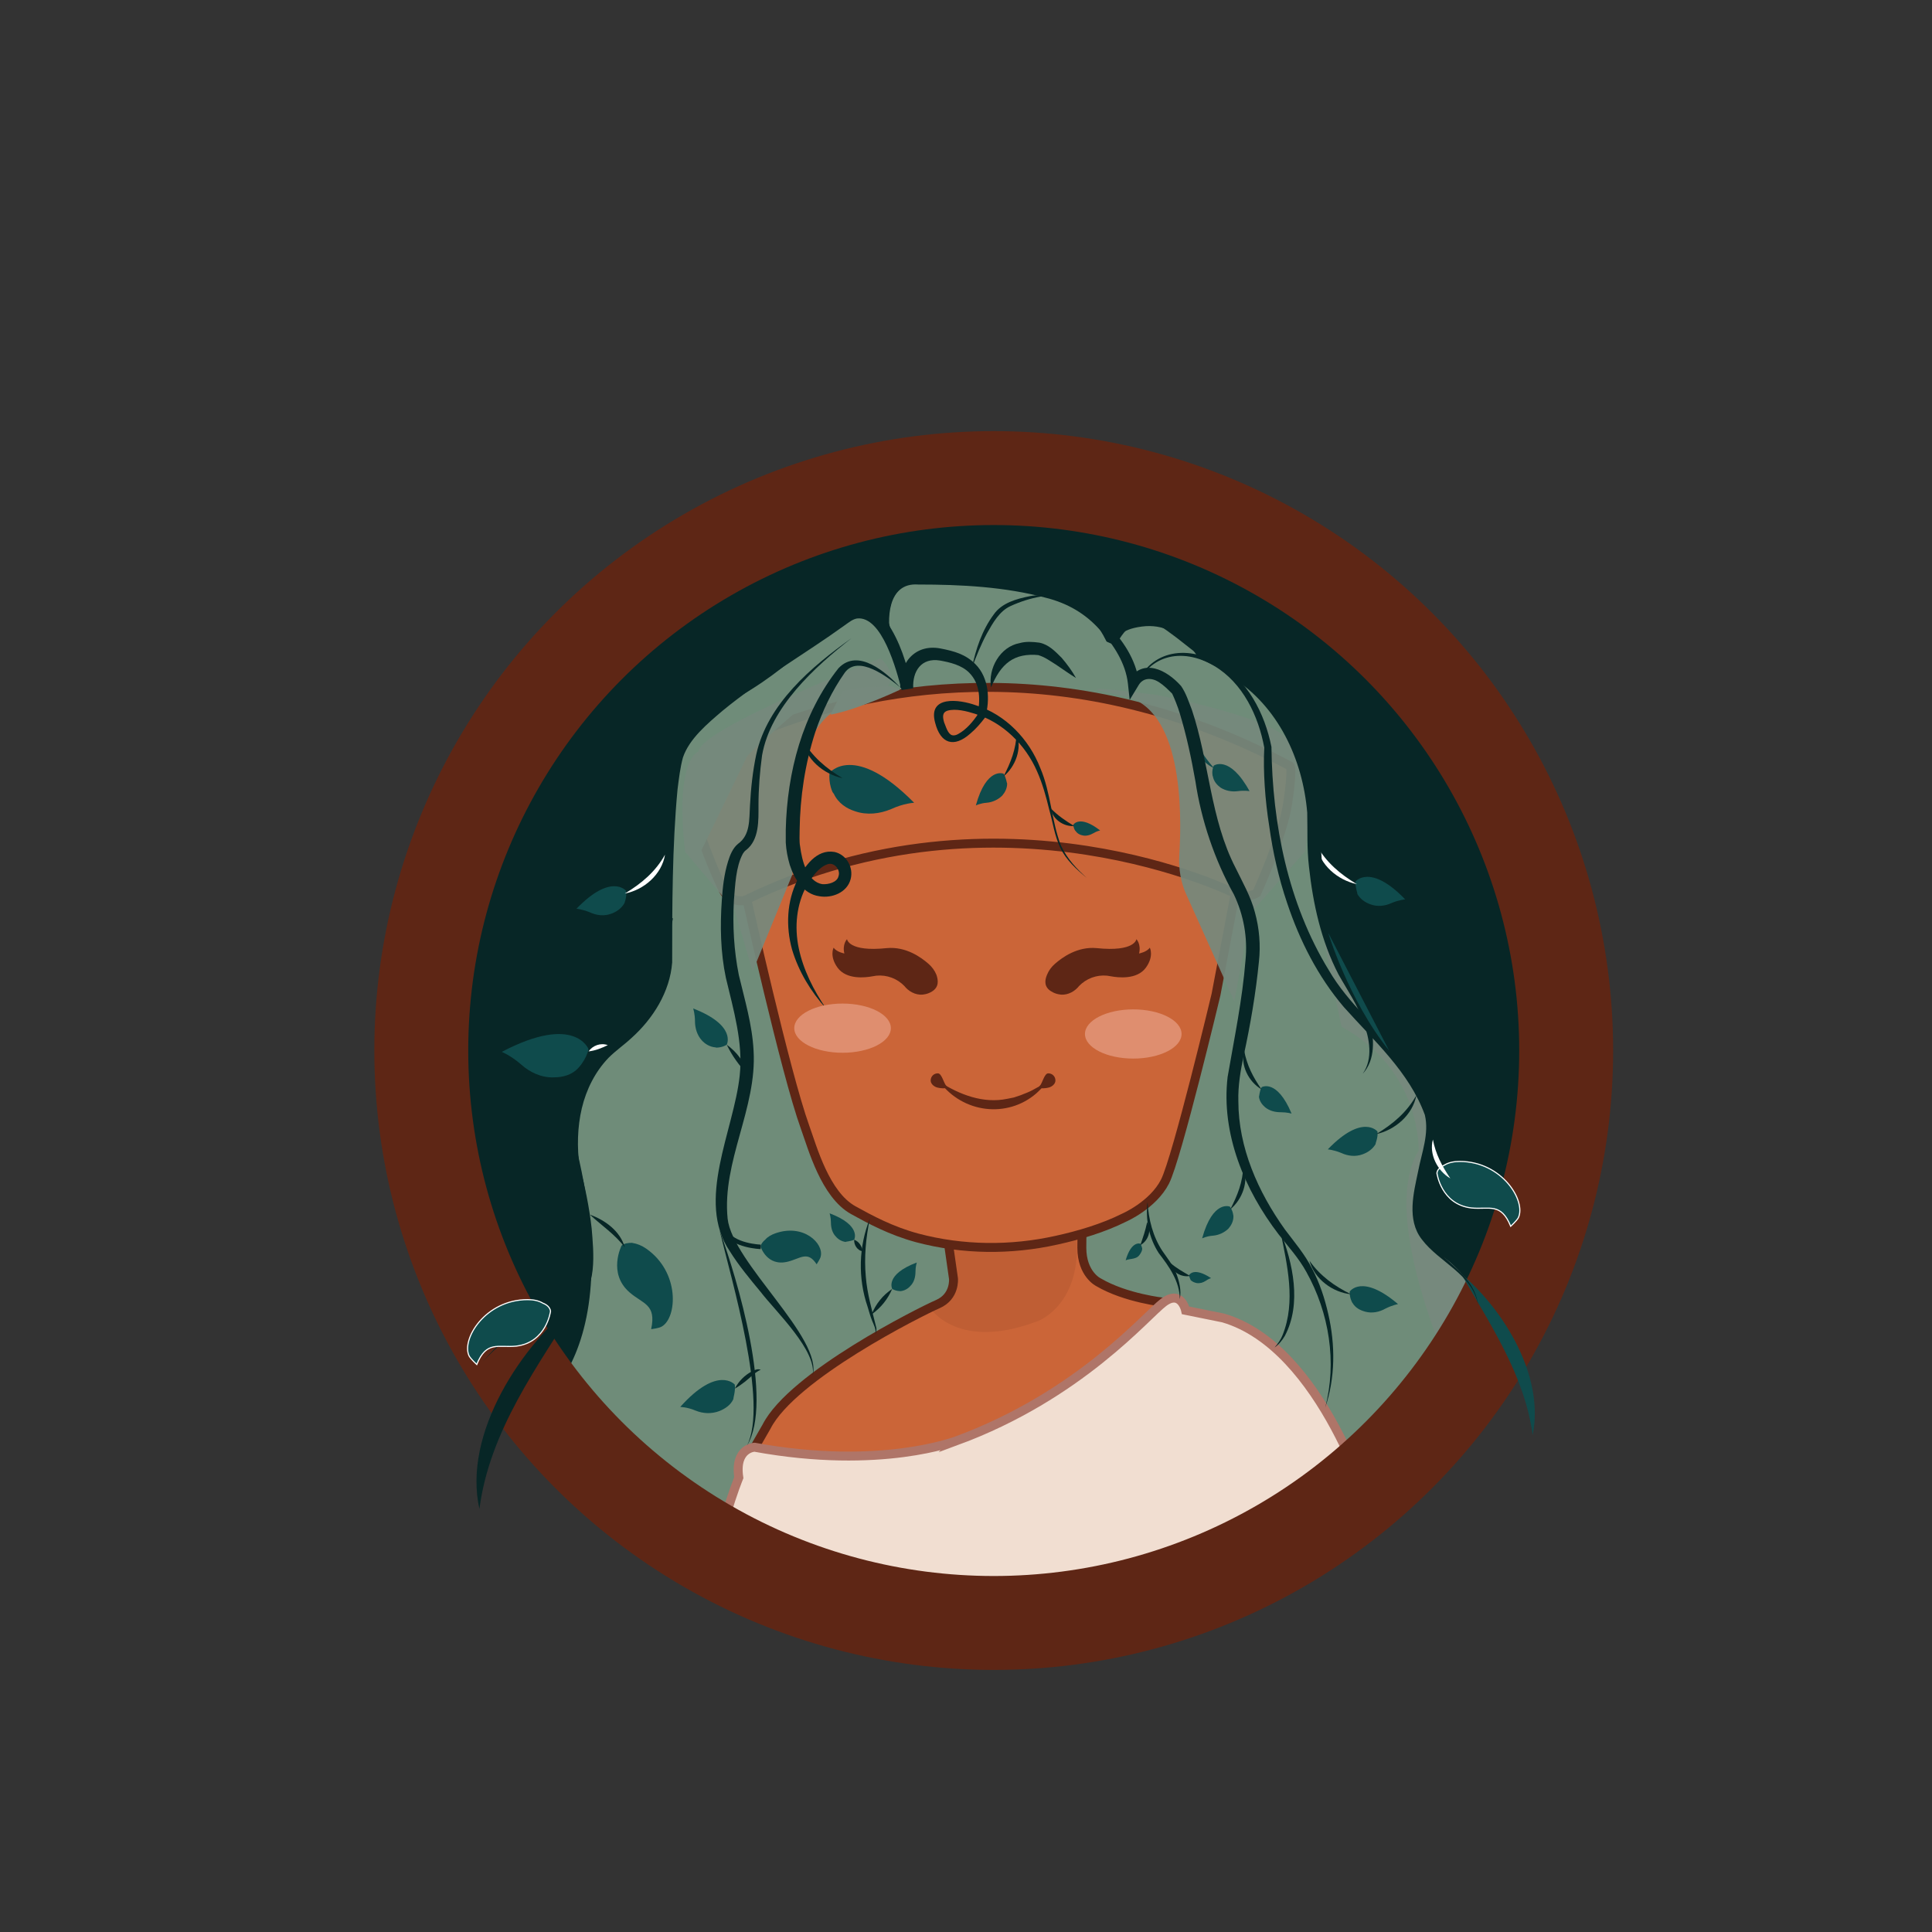 <?xml version="1.0" encoding="utf-8"?>
<!-- Generator: Adobe Illustrator 27.0.1, SVG Export Plug-In . SVG Version: 6.00 Build 0)  -->
<svg version="1.1" xmlns="http://www.w3.org/2000/svg" xmlns:xlink="http://www.w3.org/1999/xlink" x="0px" y="0px"
	 viewBox="0 0 432 432" style="enable-background:new 0 0 432 432;" xml:space="preserve">
<rect x="0" y="0" width="432" height="432" fill="#333333" stroke="none"/>
<style type="text/css">
	.st0{display:none;}
	.st1{fill:#072626;}
	.st2{fill:#6F8C79;}
	.st3{fill:#76897D;}
	.st4{fill:#CB6538;stroke:#5E2615;stroke-width:2;stroke-miterlimit:10;}
	.st5{opacity:0.11;fill:#5E2615;}
	.st6{fill:#5E2615;}
	.st7{fill:#F1DED1;stroke:#AF7568;stroke-width:2;stroke-miterlimit:10;}
	.st8{fill:none;stroke:#5E2615;stroke-width:21;stroke-miterlimit:10;}
	.st9{opacity:0.92;fill:#76897D;}
	.st10{fill:#0F4B4C;}
	.st11{fill:#FFFFFF;}
	.st12{fill:#0F4B4C;stroke:#FFFFFF;stroke-width:0.25;stroke-miterlimit:10;}
	.st13{fill:none;stroke:#072626;stroke-miterlimit:10;}
	.st14{fill:#DF8E6F;}
</style>
<g id="Layer_1" class="st0">
</g>
<g id="Layer_2">
	<circle class="st1" cx="222.2" cy="233.6" r="121.5"/>
	<path class="st2" d="M251.2,148c0,0-5.7-6.6,4.1-7.9c9.8-1.3,13.8,9.3,13.8,9.3l-13-2.8L251.2,148z"/>
	<path class="st2" d="M198.7,139.2c0,0-0.8-10.7,9.3-8.9c0,0,29-0.6,35.1,6.6s6.5,13.5,6.5,13.5s-22.1-4.1-22.1-4.1
		c0,0-16.7,2.4-16.7,2.4l-8.9,1.3L198.7,139.2z"/>
	<path class="st2" d="M115.1,317.8c0,0,27-9.4,13.3-63c0,0-0.8-17.9,17.2-27.7c0,0,7.6-29.9,8.1-44.6c0.6-14.7,30.7-37.7,31.7-38
		c0.9-0.3,6.1-1.4,7.5,0c1.4,1.4,5,6.3,5,6.3s3.1-4.9,11.8-2.6c8.7,2.3,4.8,6.7,4.8,6.7l-28.3,94.2l28.3,16.5l14.5,19.9
		c0,0-10.2,10.2-11.1,11c-0.9,0.9-30.6,24.1-31.8,25.5s-20.6,23.5-20.6,23.5l-4.2,8.7C161.3,354.3,130.7,336.2,115.1,317.8z"/>
	<path class="st3" d="M292.9,204.6c0,0,7.9,12.1,10.4,18c2.4,5.9,1.8,8.5,8.9,14.2c7.1,5.7,8,14.5,7.2,18.4
		c-0.8,3.8-6.9,19.3,1.8,24.8c8.7,5.5,10.6,13.9,10.6,13.9l-7.9,18.3l-11.2-4.6l-6.1-31.7c0,0-9.4-41.4-9.7-42.2
		C296.6,232.9,292.9,204.6,292.9,204.6z"/>
	<path class="st2" d="M330.5,320.3c0,0-23.9-45.8-13.3-63c0,0,0.8-17.9-17.2-27.7c0,0-6.8-30.2-7.1-44.9
		c-0.9-36.4-35.3-40.6-36.3-40.9s-1.8-1.4-3.2,0c-1.4,1.4-5.2,0-5.2,0s-26-11.8-35.1-10.7c-10.6,1.3-13.6,6.1-13.6,6.1l66,70.7
		l-34.4,58.1L216.7,288c0,0,10.2,10.2,11.1,11c0.9,0.9,30.6,24.1,31.8,25.5c1.2,1.4,20.6,23.5,20.6,23.5l4.2,8.7
		C284.3,356.8,315,338.7,330.5,320.3z"/>
	<path class="st4" d="M154.6,171.3c0,0,26.8-17.9,67-17.6c19.6,0.1,42.5,4.6,66.9,17.6c0,0,0.6,0.6-0.6,8.5
		c-1.1,7.2-6.9,19.9-6.9,19.9s-2.1,1.3-5.1,0.4c-3-0.9-108.1,1-108.1,1s-4.3,1.6-6.2-2.3C159.7,195,151.1,174.8,154.6,171.3z"/>
	<path class="st4" d="M212.1,278.2l1.1,7.7c0,0,0.4,4-3.5,5.7c-3.9,1.7-32.5,16-38.3,27.4l-2.7,4.7c0,0,34.9,12.4,59.8-2.2
		c25-14.6,31.8-30.3,31.8-30.3s-8.6-0.9-14.7-4.5c0,0-3.7-1.8-3.7-7.7c0-5.9,0.4-7.5,0.4-7.5l-20.7-3.1L212.1,278.2z"/>
	<path class="st5" d="M211.8,278.8c0,0,4.8,11-3.7,13.8c0,0,6.2,9.7,24.2,2.7c0,0,10.7-4.2,8.1-21.3c-2.8-18.7-16.2-11.5-16.2-11.5
		l-12.5,10.1V278.8z"/>
	<path class="st4" d="M167,201.1c0,0,8.6,38.7,13,50.9c1.7,4.7,4.5,15.1,10.8,18.6c3.8,2.1,8.4,4.6,14.3,6.2
		c10.2,2.7,20.9,2.8,31.2,0.5c5-1.1,10.4-2.7,15-5c0,0,6.5-2.8,9.2-8.1s11.4-41.8,11.4-41.8l4.3-22.6
		C276.2,199.8,223.9,173.6,167,201.1z"/>
	<path class="st6" d="M234.1,218c0.4-1,1-1.8,1.8-2.5c1.6-1.4,5-3.9,9.3-3.5c8.6,0.9,8.9-2,8.9-2s1.1,1.1,0.6,3.2
		c0,0,1.7-0.3,2.4-1.3c0,0,1,1.9-0.9,4.5c-2,2.7-6.2,2.2-7.8,1.9c-2.3-0.5-4.7,0.1-6.5,1.6c-0.3,0.3-0.6,0.5-0.9,0.9
		c-1.1,1.2-2.8,1.9-4.4,1.5c-0.5-0.1-1-0.3-1.5-0.6C233.4,220.7,233.6,219.2,234.1,218z"/>
	<path class="st6" d="M209.4,218c-0.4-1-1-1.8-1.8-2.5c-1.6-1.4-5-3.9-9.3-3.5c-8.6,0.9-8.9-2-8.9-2s-1.1,1.1-0.6,3.2
		c0,0-1.7-0.3-2.4-1.3c0,0-1,1.9,0.9,4.5c2,2.7,6.2,2.2,7.8,1.9c2.3-0.5,4.7,0.1,6.5,1.6c0.3,0.3,0.6,0.5,0.9,0.9
		c1.1,1.2,2.8,1.9,4.4,1.5c0.5-0.1,1-0.3,1.5-0.6C210,220.7,209.8,219.2,209.4,218z"/>
	<g>
		<path class="st6" d="M210.1,241.9c4.5,2.9,9.8,4.9,15.1,3.8c0,0,1.5-0.3,1.5-0.3l1.5-0.5c0.5-0.2,1-0.4,1.5-0.6
			c1.5-0.6,2.9-1.6,4.4-2.3c-0.7,0.8-1.5,1.7-2.4,2.5C225.2,250.1,215.3,248.9,210.1,241.9L210.1,241.9z"/>
	</g>
	<path class="st7" d="M168.7,323.6c0,0-4.5,0.2-3.5,6.8c0,0-5.8,14.3-4.7,22.4c1.2,8.2,80.9,31.8,123.7,0.4c0,0,15.7-5.7,22.5-14.5
		c0,0-10.8-37.5-33.2-44l-8.4-1.7c0,0-1-4.7-4.9-1.8s-18.7,20.8-46.4,31C213.9,322.1,197.1,328.8,168.7,323.6z"/>
	<circle class="st8" cx="222.2" cy="234.9" r="128"/>
	<path class="st6" d="M211.6,242.8c0.7,0.7-1.1,0.6-1.9,0.4c-0.6-0.1-1.6-0.7-1.6-1.6s0.7-1.6,1.6-1.6S211,242.2,211.6,242.8z"/>
	<path class="st6" d="M232.5,242.8c-0.7,0.7,1.1,0.6,1.9,0.4c0.6-0.1,1.6-0.7,1.6-1.6s-0.7-1.6-1.6-1.6S233.1,242.2,232.5,242.8z"/>
	<path class="st2" d="M150.1,205.2c0,0-4.7-40.4,10.1-46.9c14.8-6.5,25.4-19.1,25.4-19.1s8.6-5.7,12,1.2c3.4,6.9,4.1,8.9,4.1,8.9
		l-0.3,1.9c0,0-5.5,0.8-5.9,1c-0.4,0.1-13.5,3.4-14.2,4.1s-13.8,11.8-14.3,12.9c-0.5,1.1-12,24.7-12,24.7l-1.2,13L150.1,205.2z"/>
	<path class="st9" d="M196.9,147.2c0,0-40,15.5-40.7,20.8c0,0-5.4,1.7-3,22.5l11.1,13.1l4,13.6l8.9-21.7c0,0-2.5-34.7,12.8-37.9
		S196.9,147.2,196.9,147.2z"/>
	<path class="st9" d="M258.7,155.4c0,0,29.1,5.5,29.9,11.2c0,0,5.9,1.8,3.3,23.7l-12.3,13.9l-3.6,19.7l-10.7-23.8
		c-1.3-2.8-1.8-5.9-1.6-9c0.6-9.9,0.7-32.8-12.5-35.5C234.3,152.2,258.7,155.4,258.7,155.4z"/>
	<g>
		<path class="st1" d="M243,196.3c-2.3-1.9-4.6-4-5.9-6.7c-1.3-2.7-1.7-5.8-2.5-8.6c-0.7-2.9-1.5-5.8-2.7-8.5
			c-2.6-6-7.7-11-13.9-12.9c-1.9-0.6-4.3-1.2-6.1-0.7c-1.3,0.4-1.1,1.5-0.8,2.6c0.4,0.9,0.8,2.6,1.8,2.9c0.4,0.1,0.9,0,1.4-0.3
			c1.8-1,3.2-2.7,4.4-4.4c0,0-0.2,0.3-0.2,0.3c0.8-3.4,0.7-7.1-1.8-9.6c-1.7-1.7-4.3-2.3-6.5-2.7c-4.2-0.7-6.2,2.4-6,6.2
			c0,0-2.6,0.4-2.6,0.4c-1.1-4.4-4.4-16.7-10-16c-1,0.2-1.7,0.8-2.7,1.5c-9,6.5-18.8,12.1-27.3,19.1c-3.4,2.9-7.5,6.3-8.9,10.5
			c-0.6,2.2-0.9,4.7-1.2,7.1c-1.2,12.7-1.2,26.5-1.2,38.7c-0.5,6.6-4.3,12.6-9.1,16.9c-1.6,1.5-3.5,2.8-5.1,4.4c-3,3.1-5,7.1-6,11.3
			c-1,4.2-1.1,8.8-0.5,13.1c1.2,4.2,2.2,9.3,2.7,13.8c0.4,5,1.5,14.2-4,16.7c-8.1,1.7-14.7,7.2-20.3,13c5.4-6.1,11.9-11.9,19.9-13.9
			c6.9-3.5,1.6-23.1-0.1-29.3c-0.9-4.7-0.8-9.4,0.2-14c1.1-5.1,3.7-10.1,7.6-13.8c5.4-4.4,10.6-10,11.7-17.1c0.1-1,0.2-2.2,0.1-3.1
			c-0.1-10-0.1-19.9,0.4-29.9c0.3-5.1,0.6-10,1.8-15c0.8-2.8,2.5-4.9,4.2-6.8c8.7-9.1,20-15.2,30.1-22.2c1.7-1.1,2.9-2.2,4.7-3.3
			c3.6-2.3,7.6-0.1,9.7,3.1c3,4.4,4.4,9.2,5.6,14.3c0,0-2.6,0.4-2.6,0.4c-0.3-5.4,3.2-9.9,9-8.8c3.1,0.6,5.6,1.3,7.8,3.5
			c3.1,3.1,3.3,8.1,2.2,11.9c-1,1.3-2,2.5-3.3,3.6c-3.7,3.3-6.7,2.3-7.9-2.4c-1.7-6.2,5.5-5.2,9.1-3.9c6.7,2.1,11.9,7.6,14.4,14
			c2.4,5.6,2.5,11.8,4.6,17.3C238.7,192.2,240.8,194.3,243,196.3L243,196.3z"/>
	</g>
	<g>
		<path class="st1" d="M201.3,153.7c-2.8-2.3-9.4-7.4-12.4-3.3c-2.9,4.1-5,8.6-6.6,13.3c-2.3,7.1-3.4,14.5-3.5,21.9
			c0,1-0.1,2.6,0.1,3.6c0.4,3.2,1.6,8,5,8.5c1.3,0.1,3.3-0.4,3.6-1.8c0.5-1.4-1-3.3-2.6-2.6c-1.9,0.7-3.4,2.9-4.5,4.7
			c-2.3,4.2-2.8,9.2-1.8,14c1,4.8,3.3,9.4,6.1,13.5c-3.4-3.8-6.1-8.2-7.6-13.2c-1.4-5.1-1.2-10.7,1.2-15.5c1.6-3,4.2-7,8.3-6.3
			c2.7,0.6,4.3,3.5,3.6,6.1c-0.8,3-4.2,4.3-7,3.8c-3.6-0.5-5.6-3.9-6.6-7c-0.5-1.7-0.8-3.3-0.9-5c0-0.6,0-2.3,0-2.9
			c0.3-12.8,3.7-25.9,11.8-36.1C191.9,144.8,198.2,150.4,201.3,153.7L201.3,153.7z"/>
	</g>
	<g>
		<path class="st1" d="M190.4,142.7c-8.3,6.5-18.1,15.4-20,26.2c-0.5,3.7-0.8,7.4-0.8,11.2c0,3.3,0.2,7.7-2.8,10
			c-0.3,0.2-0.5,0.5-0.7,0.8c-1.6,3-1.7,7-2,10.5c-0.3,5.6,0,11.1,1.1,16.6c1.3,5.5,3,11.1,3.3,16.9c0.8,12.9-7.1,24.8-5.8,37.6
			c1.1,9.9,21.4,26.7,19,35.1c1.1-5.5-8.3-14.4-11.6-18.7c-2.4-2.9-4.9-5.9-6.9-9.1c-7.7-11.3,0.9-27,2.2-39.3
			c0.8-7.4-1.4-14.7-3.1-21.9c-1.2-5.7-1.3-11.6-0.9-17.3c0.2-2.9,0.5-5.8,1.4-8.7c0.4-1.3,1-2.9,2.2-3.9c2.8-2,2.5-5.4,2.7-8.6
			c0.2-3.8,0.6-7.6,1.4-11.4C171.6,157.4,181.4,149.1,190.4,142.7L190.4,142.7z"/>
	</g>
	<g>
		<path class="st1" d="M129.5,290.6c-9.2,14.8-20,29.2-22.3,46.8C103.4,320.5,116.7,300.5,129.5,290.6L129.5,290.6z"/>
	</g>
	<g>
		<path class="st10" d="M326.7,284.8c9.7,8.2,18.7,23,16,36.1C341,307.7,333.2,296.1,326.7,284.8L326.7,284.8z"/>
	</g>
	<g>
		<path class="st1" d="M160.9,275.1c3.9,10.7,12.2,38.3,6.1,48.2C171.9,313.9,163.5,286,160.9,275.1L160.9,275.1z"/>
	</g>
	<g>
		<path class="st1" d="M194.5,272.5c-0.9,4.3-1.3,8.7-0.9,13c0.3,3.8,1.4,7.5,2.3,11.2c0.2,0.6,0,1.1-0.2,1.7
			c0.3-1.1-0.3-2.1-0.7-3.1c-0.4-1-0.7-2.1-1-3.1C191.8,285.8,192,278.7,194.5,272.5L194.5,272.5z"/>
	</g>
	<g>
		<path class="st11" d="M131.6,235.1c0.9-1.3,2.7-2,4.3-1.4C134.4,234.4,133.2,234.9,131.6,235.1L131.6,235.1z"/>
	</g>
	<path class="st10" d="M131.6,234.6c0,0-3-8-19.4,0.6c0,0,2,0.8,4.3,2.8c2,1.8,4.6,3,7.3,2.9c2,0,4.1-0.5,5.6-2.2
		C129.4,238.7,131.1,236.9,131.6,234.6z"/>
	<path class="st10" d="M164.3,309.6c0,0-3.8-4.4-12.2,5c0,0,1.5,0,3.4,0.8c1.7,0.7,3.6,0.8,5.4,0.1c1.2-0.5,2.5-1.3,3.1-2.7
		C163.9,312.7,164.5,311.1,164.3,309.6z"/>
	<path class="st10" d="M162.5,233.6c0,0,2.3-4.3-7.5-8.1c0,0,0.4,1.2,0.4,2.9c0,1.5,0.5,3.1,1.5,4.2c0.7,0.8,1.8,1.5,3.1,1.6
		C160,234.3,161.4,234.3,162.5,233.6z"/>
	<path class="st10" d="M191,277.2c0,0,1.7-3.2-5.5-5.9c0,0,0.3,0.9,0.3,2.1c0,1.1,0.3,2.3,1.1,3.1c0.5,0.6,1.3,1.1,2.2,1.2
		C189.1,277.6,190.1,277.6,191,277.2z"/>
	<path class="st10" d="M199.5,288.2c0,0-1.7-3.2,5.5-5.9c0,0-0.3,0.9-0.3,2.1c0,1.1-0.3,2.3-1.1,3.1c-0.5,0.6-1.3,1.1-2.2,1.2
		C201.3,288.7,200.3,288.7,199.5,288.2z"/>
	<path class="st10" d="M140,199.2c0,0-3.3-4.1-11.1,4c0,0,1.3,0.1,3,0.8c1.5,0.7,3.2,0.9,4.8,0.3c1.1-0.4,2.2-1.1,2.9-2.3
		C139.6,202,140.2,200.6,140,199.2z"/>
	<path class="st10" d="M139,278.5c0,0-3.2,6.2,1.8,10.5c3,2.6,6,2.6,4.8,8.2c0,0,1.8-0.2,2.4-0.6c3.4-2,4.1-12.1-3.5-17.4
		c-1-0.7-2-1.1-3.2-1.3C140.5,277.9,139.6,278,139,278.5z"/>
	<path class="st12" d="M321.3,262.3c0,0,0.9,7,7.7,7.8c4,0.4,6.6-1.3,8.8,4.1c0,0,1.3-1.2,1.7-1.9c1.8-3.7-3.6-12.6-13.1-12.6
		c-1.2,0-2.4,0.2-3.4,0.8C322.2,260.9,321.4,261.4,321.3,262.3z"/>
	<path class="st12" d="M123.1,293.2c0,0-0.9,7-7.7,7.8c-4,0.4-6.6-1.3-8.8,4.1c0,0-1.3-1.2-1.7-1.9c-1.8-3.7,3.6-12.6,13.1-12.6
		c1.2,0,2.4,0.2,3.4,0.8C122.2,291.7,123,292.3,123.1,293.2z"/>
	<path class="st10" d="M170.1,278.8c0,0,1.4,4.5,6.1,3.3c2.8-0.7,4.4-2.5,6.4,0.6c0,0,0.8-1.2,0.9-1.7c0.8-2.9-3.8-7.5-10.2-5.2
		c-0.8,0.3-1.6,0.7-2.2,1.4C170.6,277.6,170.1,278.2,170.1,278.8z"/>
	<g>
		<path class="st1" d="M131.9,271.6c3.4,1.2,6.8,3.7,7.8,7.3C137.5,276,134.6,274.1,131.9,271.6L131.9,271.6z"/>
	</g>
	<path class="st13" d="M170.1,278.8c0,0-6.3-0.2-8-3.6"/>
	<g>
		<path class="st1" d="M191,277.2c1.2,0.5,1.6,1.4,2,2.6C191.7,279.7,190.9,278.3,191,277.2L191,277.2z"/>
	</g>
	<g>
		<path class="st1" d="M199.5,288.2c-1,2.3-2.5,4.2-4.6,5.7C195.8,291.6,197.4,289.6,199.5,288.2L199.5,288.2z"/>
	</g>
	<g>
		<path class="st11" d="M139.7,199.8c3.7-2.2,6.9-4.9,9-8.7C148,195.5,144,199,139.7,199.8L139.7,199.8z"/>
	</g>
	<path class="st10" d="M308,253c0,0-3.3-4.1-11.1,4c0,0,1.3,0.1,3,0.8c1.5,0.7,3.2,0.9,4.8,0.3c1.1-0.4,2.2-1.1,2.9-2.3
		C307.5,255.7,308.2,254.3,308,253z"/>
	<g>
		<path class="st1" d="M307.7,253.6c3.7-2.2,6.9-4.9,9-8.7C315.9,249.3,311.9,252.7,307.7,253.6L307.7,253.6z"/>
	</g>
	<path class="st10" d="M275,269.8c0,0-3.8-1.6-6.2,7.1c0,0,1-0.5,2.4-0.6c1.3-0.1,2.6-0.7,3.5-1.6c0.6-0.7,1.1-1.6,1.1-2.7
		C275.8,271.9,275.7,270.7,275,269.8z"/>
	<g>
		<path class="st1" d="M275.1,270.4c1.6-3.1,2.8-6.1,2.9-9.6C279.3,264.1,277.8,268.2,275.1,270.4L275.1,270.4z"/>
	</g>
	<path class="st10" d="M224.4,173c0,0-3.8-1.6-6.2,7.1c0,0,1-0.5,2.4-0.6c1.3-0.1,2.6-0.7,3.5-1.6c0.6-0.7,1.1-1.6,1.1-2.7
		C225.1,175.1,225,173.9,224.4,173z"/>
	<g>
		<path class="st1" d="M224.4,173.6c1.6-3.1,2.8-6.1,2.9-9.6C228.6,167.3,227.1,171.4,224.4,173.6L224.4,173.6z"/>
	</g>
	<path class="st10" d="M240,184.4c0,0,1.4-2.3,6,1.3c0,0-0.7,0.1-1.5,0.6c-0.7,0.4-1.6,0.7-2.4,0.5c-0.6-0.1-1.2-0.4-1.6-1
		C240.4,185.8,240,185.1,240,184.4z"/>
	<g>
		<path class="st1" d="M240.2,184.7c-2.3,0.2-4.9-1.5-5.2-3.9C236.6,182.4,238.2,183.5,240.2,184.7L240.2,184.7z"/>
	</g>
	<path class="st10" d="M255,278.1c0,0-2-0.8-3.3,3.7c0,0,0.5-0.2,1.3-0.3c0.7-0.1,1.4-0.3,1.8-0.9c0.3-0.4,0.6-0.9,0.6-1.4
		C255.4,279.2,255.3,278.6,255,278.1z"/>
	<g>
		<path class="st1" d="M255,278.4c0.6-1.8,1.1-3.2,1.5-5.1C257.6,275.1,256.7,277.5,255,278.4L255,278.4z"/>
	</g>
	<path class="st10" d="M265.9,285.1c0,0,1-1.9,4.9,0.7c0,0-0.5,0.1-1.2,0.6c-0.6,0.4-1.3,0.6-2,0.5c-0.5-0.1-1-0.3-1.4-0.7
		C266.3,286.2,265.9,285.7,265.9,285.1z"/>
	<g>
		<path class="st1" d="M266.1,285.3c-1.9,0.4-4.2-0.9-4.4-2.9C263.1,283.6,264.4,284.3,266.1,285.3L266.1,285.3z"/>
	</g>
	<path class="st10" d="M303.1,197.1c0,0,3.3-4.1,11.1,4c0,0-1.3,0.1-3,0.8c-1.5,0.7-3.2,0.9-4.8,0.3c-1.1-0.4-2.2-1.1-2.9-2.3
		C303.6,199.8,303,198.4,303.1,197.1z"/>
	<g>
		<path class="st11" d="M303.4,197.7c-4.3-0.9-8.3-4.3-9-8.7C296.5,192.8,299.7,195.5,303.4,197.7L303.4,197.7z"/>
	</g>
	<g>
		<path class="st11" d="M324.3,263.5c-2.9-1.7-4.8-5.4-3.9-8.7C321,258,322.4,260.7,324.3,263.5L324.3,263.5z"/>
	</g>
	<path class="st10" d="M282.1,243.1c0,0,3.4-2,6.7,5.9c0,0-1-0.3-2.4-0.3c-1.3,0-2.5-0.3-3.5-1.1c-0.7-0.6-1.3-1.4-1.4-2.4
		C281.6,245.1,281.6,244,282.1,243.1z"/>
	<g>
		<path class="st1" d="M282.1,243.6c-2.9-1.7-4.8-5.4-3.9-8.7C278.8,238.2,280.2,240.9,282.1,243.6L282.1,243.6z"/>
	</g>
	<path class="st10" d="M301.8,288.8c0,0,2.7-4.1,10.8,2.8c0,0-1.2,0.2-2.8,1c-1.4,0.8-3,1.1-4.5,0.7c-1.1-0.3-2.2-0.8-2.9-2
		C302.4,291.4,301.7,290.1,301.8,288.8z"/>
	<g>
		<path class="st1" d="M302.1,289.4c-4.1-0.4-8.2-3.4-9.3-7.5C295.2,285.3,298.4,287.6,302.1,289.4L302.1,289.4z"/>
	</g>
	<path class="st10" d="M271.4,171.2c0,0,3.5-2.5,8,5.7c0,0-1.1-0.2-2.6,0c-1.4,0.2-2.8-0.1-3.9-0.8c-0.8-0.6-1.5-1.4-1.7-2.5
		C271.1,173.5,270.9,172.3,271.4,171.2z"/>
	<g>
		<path class="st10" d="M271.5,171.8c-3.3-1.6-5.7-5.4-5.2-9.1C267.2,166.2,269.1,169.1,271.5,171.8L271.5,171.8z"/>
	</g>
	<path class="st10" d="M185.5,172.8c0,0,5.5-6.9,18.9,6.7c0,0-2.3,0.1-5.1,1.4c-2.6,1.1-5.5,1.4-8.1,0.5c-1.9-0.6-3.8-1.8-4.8-4
		C186.2,177.5,185.2,175.1,185.5,172.8z"/>
	<g>
		<path class="st1" d="M188.4,174c-4.3-0.9-8.3-4.3-9-8.7C181.5,169.1,184.7,171.8,188.4,174L188.4,174z"/>
	</g>
	<g>
		<path class="st1" d="M162.5,233.6c2.2,1.6,4,3.8,4.5,6.5C165.2,238.1,163.7,236.1,162.5,233.6L162.5,233.6z"/>
	</g>
	<g>
		<path class="st1" d="M164.3,310.5c0.9-1.7,2.2-3,3.9-3.9c0.6-0.3,1.3-0.6,1.9-0.3c-0.6,0.2-1,0.6-1.5,0.9
			C167.3,308.4,165.9,309.6,164.3,310.5L164.3,310.5z"/>
	</g>
	<g>
		<path class="st1" d="M199.3,143.5c-1.5-5.3-1.4-13.8,6-13.5c4.9-0.2,9.7-0.2,14.6,0c9.6,0.7,20.6,1.8,27.5,9.4
			c3.6,3.6,6.6,8,7.3,13.2c0,0-2.4-0.5-2.4-0.5c3.3-5.1,8.6-2.3,11.8,1.3c1.1,1.6,1.7,3.5,2.4,5.3c3.9,11.6,4.1,24.4,9.8,35.4
			c1.5,3.1,3.4,6.4,4.3,9.9c1,3.6,1.3,7.4,0.9,11c-0.7,7.1-1.9,14.1-3.4,21c-0.7,3.3-1.3,6.8-1.2,10.2c0,10.4,4.4,20.3,10.4,28.7
			c2.1,2.8,4.5,5.6,6.1,8.8c1.7,3.2,2.8,6.6,3.6,10.1c1.6,6.9,1.6,14.3-0.7,21c2.7-10.2,0.9-21.3-4.2-30.4c-1.7-3.1-4-5.6-6.2-8.4
			c-7.6-9.9-12.9-22.5-11.4-35.2c1.5-8.7,3.3-17.3,4-26.1c0.5-5-0.4-10.1-2.6-14.7c-4.3-7.7-7.3-16.6-8.6-25.3
			c-0.9-5.1-2-10.3-3.5-15.2c-0.4-1.4-1.3-3.6-1.7-4.4c-0.9-0.9-1.9-1.9-3-2.6c-1.6-1-3.5-1-4.5,0.7c0,0-2,3.3-2,3.3l-0.4-3.7
			c-0.5-4.4-3.1-8.6-6.3-12c-3.2-3.6-7.2-5.9-11.9-7.1c-9.3-2.5-19.1-3-28.7-3C198.4,130.2,198.2,138.6,199.3,143.5L199.3,143.5z"/>
	</g>
	<g>
		<path class="st1" d="M217.3,149.4c0.9-4.3,2.3-8.5,4.9-12c1.8-2.6,5.1-3.5,8.1-4.1c1.6-0.3,3.2-0.3,4.7-0.1
			c-0.8,0-1.6,0.1-2.3,0.2c-2.3,0.4-4.5,1.1-6.7,2.1c-2.5,1.1-4,3.8-5.3,6.1C219.4,144,218.3,146.7,217.3,149.4L217.3,149.4z"/>
	</g>
	<g>
		<path class="st1" d="M221.6,153.7c-0.7-4.2,2-9.1,6.4-9.9c1.4-0.4,2.9-0.3,4.4-0.1c0,0-0.4,0-0.4,0c0.3,0,0.2,0,0.4,0
			c2.1,0.4,3.6,2,5,3.4c1.2,1.4,2.3,2.9,3.2,4.5c-0.8-0.5-1.6-1-2.3-1.5l-2.2-1.5c-1.3-0.8-2.5-1.7-3.9-2.1c0.1,0,0,0,0.2,0
			C226.7,145.9,223.8,148.4,221.6,153.7L221.6,153.7z"/>
	</g>
	<g>
		<path class="st1" d="M286.3,275.3c2.8,7.2,4.8,16.2,1,23.4c-0.6,1-1.3,1.9-2.3,2.6c0.8-0.9,1.4-1.8,1.8-2.8
			C289.8,291,287.8,282.8,286.3,275.3L286.3,275.3z"/>
	</g>
	<g>
		<path class="st1" d="M256.6,268.8c0.2,3.8,1.2,7.7,3.3,10.9c1.1,1.6,2.4,3.2,3.1,5c0.7,1.8,1.2,3.9,0.8,5.8c0-4-2.4-7.3-4.7-10.3
			C256.9,276.8,256.1,272.7,256.6,268.8L256.6,268.8z"/>
	</g>
	<g>
		<path class="st1" d="M330.5,291.8c-1.2-6.9-8.7-9.5-12.6-14.7c-3.4-4.4-1.8-10.4-0.8-15.2c0.8-4.2,2.5-8.4,1.5-12.6
			c-3.5-9.6-11.4-16.6-18.1-24.1c-5.8-6.8-9.9-14.9-12.7-23.3c-1.9-5.6-3.2-11.4-4-17.2c-0.9-5.6-1.4-12.3-1.1-17.5
			c-1.3-7.1-4.8-14.5-11.2-18.3c-7.3-4.3-15.1-2.5-18,5.9c2.5-8.8,10.8-10.9,18.5-6.8c6.9,3.9,10.8,11.5,12.3,19
			c0.2,17.3,3.7,35,12.8,49.9c4.4,7.6,11.4,13.1,16.6,20.2c3,4.2,6.5,8.7,6.9,14c-0.1,7.9-5.3,15.7-2.9,23.6
			c0.5,1.3,1.5,2.5,2.4,3.5C323.6,282.5,329.8,285.6,330.5,291.8L330.5,291.8z"/>
	</g>
	<g>
		<path class="st1" d="M304.7,240.1c2.4-3.4,1.5-7.9,0.2-11.5c-1.2-3.7-3.7-7.3-5.6-10.7c-3.9-7.5-5.7-15.8-6.6-24
			c-0.5-4.3-0.3-8.1-0.4-12.2c-1-11.9-6.5-23.8-16.9-30.3c11.7,5.1,18.4,17.7,19.7,30.1c0.3,4.1,0.1,8.1,0.6,12.2
			c0.7,8,2.3,15.9,5.7,23.2c1.8,3.7,3.9,7.4,4.9,11.4C307.3,232.1,307.6,237,304.7,240.1L304.7,240.1z"/>
	</g>
	<g>
		<path class="st1" d="M249.5,144.9c-0.4-2.2,0.9-4.5,2.4-6.2c3.9-4.1,9.3-0.4,12.3,2.7c1.5,1.6,2.9,3.3,4,5.2l-5.1-4
			c-2.9-2.1-6.8-5.6-10.3-2.8C251.5,141.2,249.9,142.9,249.5,144.9L249.5,144.9z"/>
	</g>
	<path class="st3" d="M201.3,154.2c0,0-9.5,4.5-15.6,5.6l2.6-5.2c0,0,4.3-0.9,4.5-0.9c0.3,0,6.4-0.3,6.4-0.3L201.3,154.2z"/>
	<ellipse class="st14" cx="188.4" cy="229.9" rx="10.8" ry="5.5"/>
	<ellipse class="st14" cx="253.4" cy="231.2" rx="10.8" ry="5.5"/>
	<path class="st10" d="M297,208.6c0,0,4.5,15,13.6,26.3"/>
</g>
</svg>
